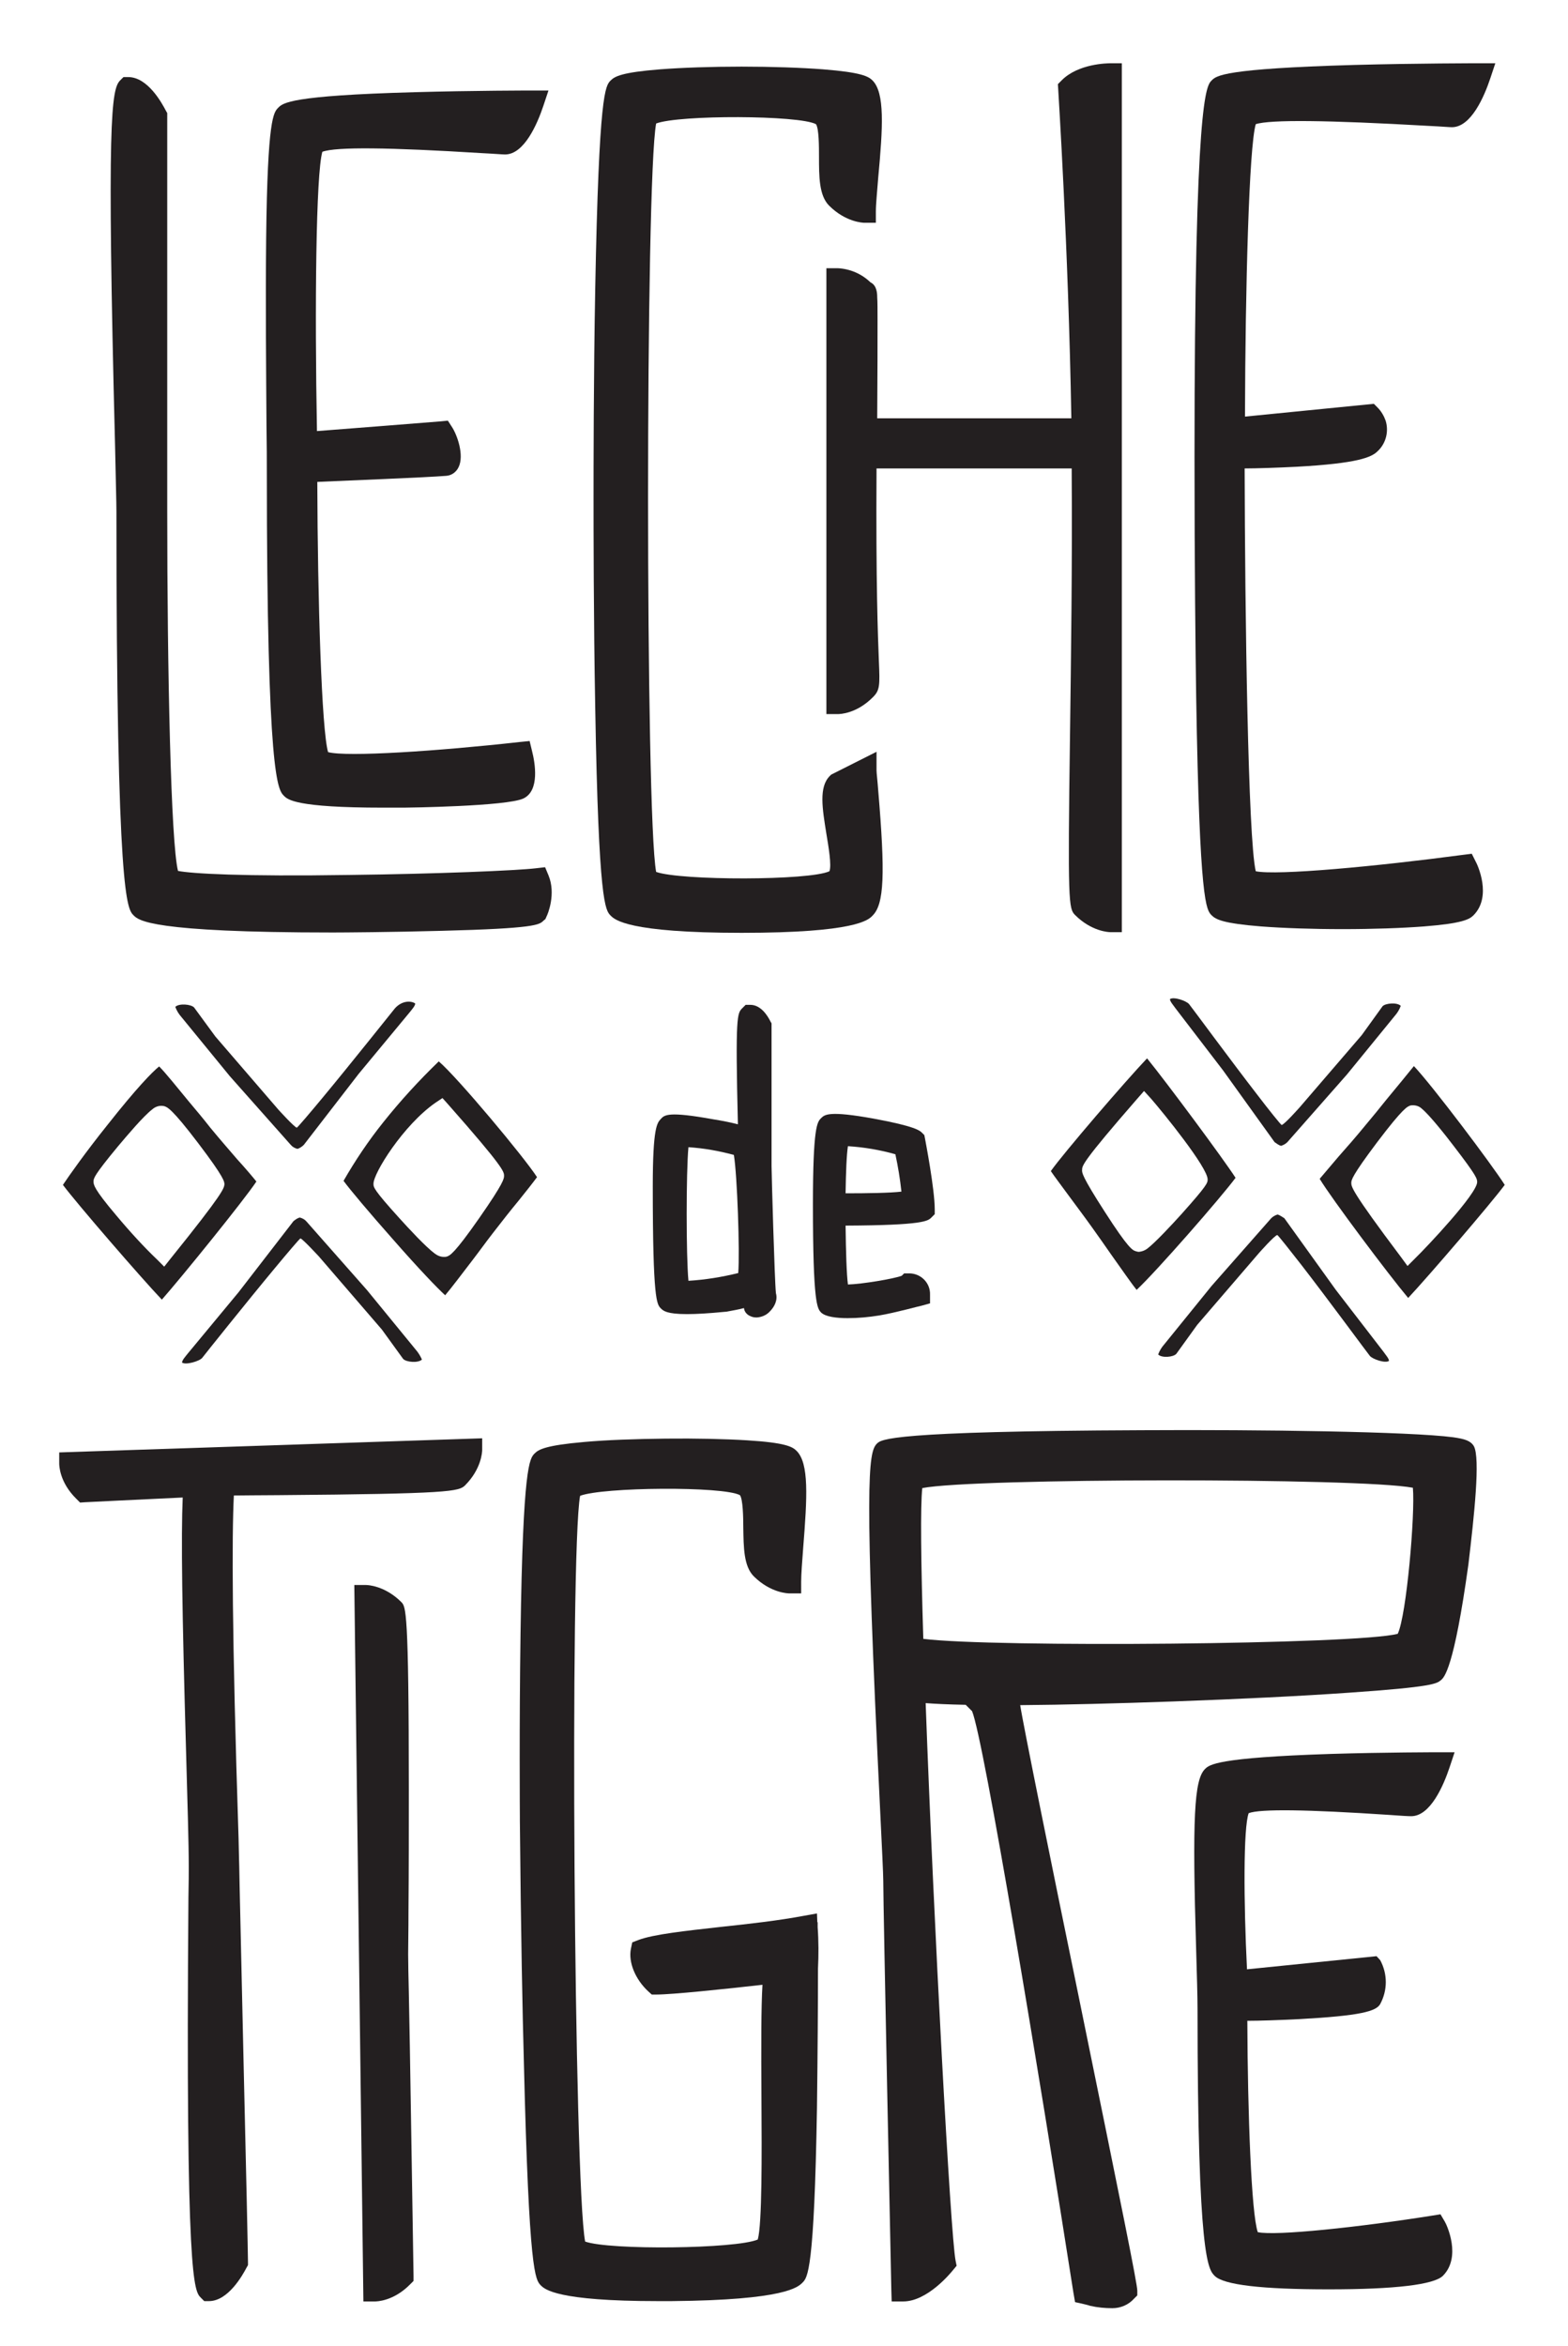 <?xml version="1.0" encoding="utf-8"?>
<!-- Generator: Adobe Illustrator 22.1.0, SVG Export Plug-In . SVG Version: 6.00 Build 0)  -->
<svg version="1.1" id="Layer_1" xmlns="http://www.w3.org/2000/svg" xmlns:xlink="http://www.w3.org/1999/xlink" x="0px" y="0px"
	 viewBox="0 0 466 697.2" style="enable-background:new 0 0 466 697.2;" xml:space="preserve">
<style type="text/css">
	.st0{fill:#231F20;}
</style>
<g>
	<path class="st0" d="M88.4,341.4c-0.8-0.2-1.5-0.6-2-1.2l-18.1-20.4l-14.4-17.6c-0.8-0.9-1.4-1.9-1.8-3c1.1-1.1,4.7-0.8,5.6,0.2
		L64,308l18.7,21.7c0,0,4.7,5.2,5.5,5.4c0.2,0,4.1-4.6,7.5-8.7c8.4-10.1,21.1-26.1,21.7-26.8c2.2-2.4,4.9-2.2,6-1.4
		c0,0.7-1,1.8-1.8,2.8l-15,18.1l-16.3,21.1C89.8,340.7,89.1,341.2,88.4,341.4z"/>
	<path class="st0" d="M89.1,361.8c0.8,0.2,1.5,0.6,2,1.2l18,20.4l14.4,17.6c0.8,0.9,1.4,1.9,1.9,3c-1.1,1.1-4.7,0.8-5.6-0.2
		l-6.3-8.7l-18.7-21.7c0,0-4.8-5.2-5.5-5.4c-0.2,0-4.1,4.6-7.5,8.7c-8.4,10.1-21.1,26-21.7,26.8c-0.8,1-4.9,2.2-6,1.4
		c0-0.7,1-1.8,1.8-2.8l15-18.1l16.3-21.1C87.7,362.5,88.3,362,89.1,361.8L89.1,361.8z"/>
	<path class="st0" d="M130.4,315.4c-5.9,5.7-11.4,11.7-16.5,18.1c-4.4,5.5-8.3,11.3-11.8,17.4c1.9,2.6,7.7,9.5,14.7,17.4
		c7.8,8.9,13.1,14.4,15.5,16.6c1.8-2.1,5.1-6.5,8.1-10.4c2-2.6,4-5.4,6.1-8.1c2.7-3.5,5.3-6.8,7.7-9.7c2.1-2.6,4.3-5.4,5.4-6.9
		C155.8,343.9,136.1,320.3,130.4,315.4z M149.8,349.4c0,0.8,0,2-7.4,12.6s-8.7,11.1-9.6,11.4c-0.3,0.1-0.6,0.1-0.9,0.1
		c-1,0-1.9-0.4-2.7-1c-2.6-1.9-7.7-7.4-10.5-10.5c-7.7-8.5-7.7-9.2-7.7-10.2c-0.1-3.1,8.9-17.5,18.4-24.1l2.1-1.4l1.7,1.9
		C149.8,347,149.8,348.2,149.8,349.4L149.8,349.4z"/>
	<path class="st0" d="M56.1,327.3c-3.3-4-6.9-8.5-8.8-10.4c-2,1.6-6.7,6.4-15.3,17.3c-6.5,8.1-11.5,15.2-13.3,17.9
		c4.1,5.5,23.3,27.7,29.4,34.1c5.9-6.7,24.3-29.4,28.1-35.1c-1.2-1.5-3.5-4.2-5.7-6.6c-2.4-2.8-5.2-6-8-9.4
		C60.4,332.4,58.2,329.8,56.1,327.3L56.1,327.3z M50.7,374l-1.9,2.4l-2.2-2.2c-3.6-3.4-8.1-8.3-12.1-13.1c-6.7-7.9-6.7-9.1-6.7-10
		s0-1.7,7.3-10.5c2.7-3.2,7.5-8.9,10.1-10.9c1-0.9,2.3-1.3,3.6-1c0.9,0.3,2.2,0.6,10.1,11s7.8,11.5,7.8,12.3
		C66.5,353.2,66.5,354.4,50.7,374L50.7,374z"/>
	<path class="st0" d="M380.7,340.5c0.7-0.2,1.4-0.6,1.9-1.1l17.7-20.1l14.2-17.4c0.8-0.9,1.4-1.9,1.8-3c-1.1-1.1-4.5-0.8-5.4,0.1
		l-6.2,8.6l-18.4,21.4c0,0-4.6,5.2-5.4,5.3c-0.2,0-3.9-4.6-7.1-8.8c-7.9-10.2-19.8-26.4-20.4-27.1c-0.8-1-4.6-2.3-5.7-1.5
		c0,0.7,1,1.8,1.7,2.8l14.1,18.4l15.3,21.3C379.4,339.8,380,340.3,380.7,340.5L380.7,340.5z"/>
	<path class="st0" d="M379.7,360.9c-0.7,0.2-1.4,0.6-1.9,1.1l-17.7,20.1l-14.1,17.4c-0.8,0.9-1.4,1.9-1.8,3c1.1,1.1,4.5,0.8,5.4-0.2
		l6.2-8.6l18.4-21.4c0,0,4.6-5.2,5.4-5.3c0.2,0,3.9,4.7,7.1,8.8c7.9,10.2,19.8,26.4,20.4,27.1c0.8,1,4.6,2.3,5.7,1.5
		c0-0.7-1-1.8-1.7-2.8l-14.1-18.3l-15.3-21.3C381,361.6,380.4,361.1,379.7,360.9L379.7,360.9z"/>
	<path class="st0" d="M312.3,348c1,1.5,3.2,4.4,5.1,7c2.2,3,4.7,6.3,7.2,9.8c2,2.8,3.9,5.5,5.7,8.1c2.8,3.9,5.8,8.3,7.5,10.4
		c5.9-5.5,25.2-27.6,29.4-33.3c-3.6-5.6-20.6-28.5-26.3-35.5C334.7,321,316.1,342.6,312.3,348z M358.9,350.5c0,1-0.1,1.7-7.7,10.2
		c-2.8,3.1-7.9,8.6-10.3,10.4c-0.7,0.5-1.5,0.8-2.4,0.9c-0.3,0-0.7-0.1-1-0.2c-0.9-0.3-2.1-0.7-9.1-11.6
		c-6.9-10.7-6.9-11.8-6.8-12.6c0-1.2,0.1-2.4,16.3-21l2.1-2.4l2.1,2.3C345.5,330.4,359,347,358.9,350.5L358.9,350.5z"/>
	<path class="st0" d="M412,326.8c-2,2.5-4.1,5.1-6.3,7.7c-2.7,3.3-5.5,6.5-7.9,9.2c-2.1,2.5-4.4,5.2-5.6,6.6
		c3.4,5.7,20.5,28.5,26.3,35.4c6.1-6.5,24.7-28.2,28.7-33.6c-3.8-6-21.5-29.5-27-35.3C418.4,319,415.1,323.1,412,326.8L412,326.8z
		 M432,340.5c7,9.1,7,9.8,7,10.8c-0.1,3.5-14.8,19.1-18.5,22.7l-2.2,2.2l-1.9-2.6c-14.9-19.8-14.8-21-14.8-22.1
		c0-0.8,0.1-2,7.7-12.1c7.8-10.3,9-10.6,9.9-10.9c1.2-0.2,2.5,0.1,3.4,1C424.8,331.3,429.5,337.2,432,340.5L432,340.5z"/>
	<path class="st0" d="M424.4,37.4c4.2,0.2,6.3,0.4,7.1,0.4c5.7,0,9.6-9.1,11.4-14.5l1.5-4.5h-4.8c-0.2,0-18.5,0-37.1,0.5
		c-38.9,1.1-41,3.2-42.4,4.6c-1.6,1.6-5.1,5.1-5.1,111.9c0,33.5,0.3,57.4,0.5,71.5c1,61.2,3,63.1,4.6,64.7c1.2,1.2,3.3,2.4,14.7,3.3
		c6.6,0.5,15.2,0.8,24.2,0.8s17.6-0.3,24.2-0.8c11.4-0.9,13.5-2.1,14.7-3.3c5.6-5.6,1.2-15.1,0.6-16.1l-1.1-2.2l-2.4,0.3
		c-26.2,3.5-55.5,6.2-61.8,4.9c-2.3-9.9-3.2-76.4-3.3-119.7c3.6,0,9.5-0.2,15.5-0.5c18.1-1,22.2-2.8,24-4.6c2.5-2.3,3.4-5.9,2.4-9.1
		c-0.5-1.4-1.3-2.8-2.4-3.9l-1.1-1.1l-38.3,3.8c0.1-38.4,1.2-80,3.2-86.9C377.5,35.5,394.6,35.7,424.4,37.4L424.4,37.4z"/>
	<path class="st0" d="M330.1,18.8c-1,0-9.7,0.1-14.6,5.1l-1.1,1.1l0.1,1.6c0,0.5,3,46.4,3.9,97.7h-57.7c0.1-13,0.1-22.8,0.1-29.2
		c0-3.1,0-5.4-0.1-6.8c0-1.1-0.1-3.5-2-4.4c-2.6-2.5-6-4-9.7-4.2h-3.4v132.5h3.4c0.6,0,5.6-0.1,10.5-5.1c2-2,2-3.5,1.7-10.6
		c-0.3-7.5-0.9-23.1-0.7-56.7v-0.6h58v0.6c0.2,27.6-0.2,55.9-0.5,78.7c-0.7,49.8-0.4,51.5,1.5,53.4c4.9,4.9,10,5.1,10.5,5.1h3.4
		V18.8L330.1,18.8z"/>
	<path class="st0" d="M261,234.9c-0.2-2.8-0.5-5.2-0.5-5.9v-5.6l-13.5,6.8l-0.4,0.4c-3.3,3.3-2.2,9.7-1,17.2
		c0.6,3.6,1.6,9.4,0.9,11.1c-5.9,2.8-44.2,2.8-51.5,0.2c-3.2-17-3.2-205.5,0-222.4c6.8-2.6,42.5-2.5,47.5,0.2
		c0.9,1.3,0.9,6.7,0.9,9.6c0,5.9,0,11.6,3,14.6c4.9,4.9,10,5.1,10.5,5.1h3.4v-3.4c0-2.2,0.4-6,0.7-10c1.4-15,2-25.2-1.7-28.9
		c-1.2-1.2-3.3-2.4-14.7-3.3c-6.6-0.5-15.2-0.8-24.2-0.8s-17.6,0.3-24.2,0.8c-11.4,0.9-13.5,2.1-14.7,3.3c-1.6,1.6-3.5,3.5-4.6,61.7
		c-0.5,26.8-0.5,54.5-0.5,62.4s0,35.6,0.5,62.4c1,58.1,3,60.1,4.6,61.7c1.2,1.2,5.1,5.1,38.9,5.1s37.7-3.8,38.9-5.1
		C262.8,268.7,263.1,259.7,261,234.9L261,234.9z"/>
	<path class="st0" d="M163,260.1l-1-2.4l-2.6,0.3c-5.7,0.7-29.9,1.7-55.6,2c-31.8,0.5-46.9-0.4-50.9-1.2
		c-2.1-8.3-3.2-59.1-3.2-106.8c0-2,0-30.4,0-58.8s0-56.8,0-58.8v-0.8l-0.4-0.7c-1.2-2.3-5.4-10-11.2-10h-1.4l-1,1
		c-2.6,2.6-4,11.5-1.5,108.7c0.2,9.8,0.4,16.8,0.4,19.4c0,114.9,3.2,118.1,5.1,120c1.5,1.5,5,5.1,59.2,5.1c3.1,0,17.8-0.1,32.4-0.5
		c27.8-0.7,29-1.8,30.2-3l0.6-0.5l0.3-0.7C162.8,271.7,165.3,265.6,163,260.1L163,260.1z"/>
	<path class="st0" d="M143.1,45.5c4.1,0.2,6.1,0.4,7,0.4c5.7,0,9.6-9.1,11.4-14.5l1.5-4.5h-4.8c-0.2,0-17.5,0-35.1,0.5
		c-36.9,1-39,3.2-40.4,4.6s-3.2,3.2-3.6,38.7c-0.2,19,0,41.1,0.1,55.8c0.1,5.9,0.1,10.6,0.1,13.3c0,91.6,3.3,94.9,5.1,96.7
		c1.1,1.1,3.5,3.5,29.4,3.5c2,0,4.1,0,6.3,0c1.2,0,30.4-0.4,35.4-2.7s3.5-10.7,2.6-14.2l-0.7-2.9l-3,0.3c-24.2,2.7-51.4,4.5-56.9,3
		c-1.9-6.6-3.1-44.7-3.2-80.3c8.8-0.4,32.1-1.3,38.3-1.8c1.6-0.1,3-1.1,3.7-2.6c1.7-3.5-0.4-9.6-2.1-12.1l-1.1-1.7l-2,0.2
		c-3.7,0.3-27.6,2.2-36.9,2.9c-0.7-37-0.3-76.4,1.6-83C99.9,43.6,115.7,43.8,143.1,45.5L143.1,45.5z"/>
	<path class="st0" d="M17.6,431.6v3.3c0,0.6,0.1,5.6,5.1,10.5l1.1,1.1l1.5-0.1c0.2,0,15.9-0.8,29-1.4c-0.5,11.6-0.2,33.5,1,75.6
		c0.4,14.6,0.8,27.1,0.8,34.1c0,1.6,0,4.8-0.1,9.2c-0.9,114.3,1.7,116.9,3.7,118.9l1,1h1.4c5.7,0,10-7.7,11.2-10l0.4-0.7v-0.8
		c0-2.1-0.6-29.7-1.3-58.9c-0.6-27.9-1.3-56.7-1.3-58.7c0-0.6-0.1-3-0.2-8.4c-2-61.5-2-89.8-1.4-101.9c2.9,0,7.6-0.1,13.3-0.1
		c50.8-0.4,53.6-1.1,55.4-2.9c4.9-4.9,5.1-10,5.1-10.5v-3.5L17.6,431.6z"/>
	<path class="st0" d="M122.9,676.3c0,0-0.4-25-0.8-49.9c-0.2-12.5-0.4-25-0.6-34.3c-0.1-4.7-0.2-8.6-0.2-11.3v-0.3
		c0-2.6,0.1-6.5,0.1-12.9c0.1-11.3,0.1-24.3,0.1-35.8c0-53.5-0.9-54.3-2.2-55.7c-4.9-4.9-10-5.1-10.5-5.1h-3.5l2.7,212.9h3.4
		c0.6,0,5.6-0.1,10.5-5.1l1-1V676.3z"/>
	<path class="st0" d="M243,572.7v-1.5h-0.1l-0.1-2.6l-3.9,0.7c-7.4,1.4-16.2,2.4-24.7,3.3c-10.7,1.2-20,2.2-24.5,3.9l-1.8,0.7
		l-0.4,1.9c-0.8,4,1.3,9.1,5.2,12.7l1,0.9h1.4c4.6,0,20-1.6,31.5-2.9c-0.4,6.7-0.4,17.4-0.3,34.6c0.1,15.5,0.2,36.6-1.1,41.1
		c-6.5,2.8-44.1,3.2-51.3,0.6c-3.3-17-4.6-204.8-1.5-221.6c6.7-2.6,42.5-2.9,47.5-0.2c0.9,1.2,1,6.7,1,9.6
		c0.1,5.9,0.1,11.6,3.2,14.6c5,4.9,10.1,5,10.6,5h3.4V470c0-2.2,0.3-6,0.6-10c1.2-15.1,1.8-25.2-2-28.9c-1.2-1.2-3.3-2.4-14.7-3.1
		c-6.6-0.4-15.2-0.6-24.2-0.5s-17.6,0.4-24.2,1c-11.4,1-13.5,2.2-14.7,3.4c-1.5,1.5-3.5,3.6-4.2,53.5c-0.4,27.5-0.2,54-0.2,54.3v1.2
		c0.3,33.6,0.8,57.8,1.2,72.2c1.5,62.5,3.4,64.3,5,66c1.2,1.2,4.8,4.7,34.8,4.7h4.1c33.9-0.3,37.6-4.2,38.9-5.5
		c1.5-1.5,3.5-3.5,4.3-52c0.2-15.9,0.3-31.4,0.3-40.8v-0.5C243.3,581,243.3,576.8,243,572.7L243,572.7z"/>
	<path class="st0" d="M428.1,658l-2.5,0.4c-21.4,3.4-46.6,6.1-51.8,4.9c-1.9-5.5-3-35.1-3.1-62.8c3.6,0,9.5-0.2,15.5-0.5
		c18.1-1,22.8-2.3,24-4.5c2.2-4.1,2.2-8.9,0-13l-1.1-1.2l-38.5,3.9c-1-20-1.1-42.1,0.5-46.4c3.4-1.3,17.4-1.1,41.5,0.5
		c4,0.3,5.9,0.4,6.8,0.4c5.7,0,9.6-9.1,11.4-14.5l1.5-4.5h-4.8c-0.2,0-16,0-32.1,0.5c-33.9,1.1-36,3.2-37.3,4.5
		c-3.2,3.2-3.8,14.4-2.6,54.1c0.2,7.1,0.4,13.2,0.4,17.2c0,74.2,3.2,77.4,5.1,79.3c2.7,2.7,14.1,4,33.9,4s31.2-1.4,33.9-4
		c5.6-5.6,1.2-15.1,0.6-16.1L428.1,658z"/>
	<path class="st0" d="M438,429.7c-1-1.6-2.7-2.1-6.1-2.6c-13-1.7-57-2.3-92.4-2.1c-75.1,0.3-77.6,2.7-78.9,4
		c-2.6,2.6-3.8,11.3,1,109.5c0.5,10.3,0.9,18.5,0.9,20.3c0,8,2.3,117.1,2.4,121.7l0.1,3.4h3.4c7.2,0,14.1-8.4,14.9-9.4l1-1.2
		l-0.3-1.5c-1.5-7.4-6.5-100-8.9-165.7c2.7,0.2,6.5,0.4,11.9,0.5l1.9,1.9c3.5,8.5,19.9,107.5,30.1,172.7l0.5,2.9
		c0,0,3.4,0.7,4.5,1.1c2.2,0.5,4.4,0.7,6.6,0.7c2.4,0,4.8-1,6.4-2.8l1-1v-1.4c0-2-4.4-23.7-17.5-87.8c-7.8-37.9-16.5-80.8-17.3-86.2
		c12.9-0.1,28.7-0.5,45.6-1.1c19.4-0.7,37.9-1.6,52.1-2.6c24.9-1.7,26.1-2.7,27.3-3.7c1-0.8,3.9-3.4,8.2-34.4
		C438.1,450.6,440,433.2,438,429.7L438,429.7z M274.1,442.2c15.2-3,130.2-3.1,145.8-0.1c0.7,7.9-1.9,38-4.5,43.4
		c-11.8,3.2-120.7,4.1-141,1.5C273.7,464.4,273.5,447.4,274.1,442.2L274.1,442.2z"/>
	<path class="st0" d="M230.6,384.3c-0.4-3.6-1.3-35.9-1.3-37.8v-42.4l-0.4-0.7c-0.7-1.4-2.7-4.8-5.9-4.8h-1.4l-1,1
		c-1.5,1.5-2.1,2.1-1.3,34.5c-1.9-0.5-4.3-1-7.4-1.5c-13.3-2.4-14.4-1.3-15.5-0.1s-2.4,2.4-2.4,20.1c0,33.8,1.2,35,2.4,36.2
		c0.7,0.7,1.7,1.7,7.8,1.7c2.7,0,6.3-0.2,11.4-0.7h0.2c2.1-0.4,3.9-0.7,5.3-1.1c0.1,1.1,0.9,2,1.9,2.4c0.6,0.3,1.2,0.4,1.9,0.4
		c1.5-0.1,2.9-0.7,3.9-1.8C230.1,388.4,231.2,386.4,230.6,384.3L230.6,384.3z M219.4,378.3c-4.9,1.2-9.8,2-14.8,2.3
		c-0.7-7.4-0.7-32.3,0-39.7c4.6,0.3,9.1,1.1,13.5,2.3C219.1,349.1,219.9,372.1,219.4,378.3L219.4,378.3z"/>
	<path class="st0" d="M274.9,338.3l-0.2-1l-0.7-0.7c-0.6-0.6-1.9-1.9-14.4-4.2c-13.3-2.4-14.5-1.2-15.6-0.1s-2.4,2.4-2.4,25.6
		c0,29.6,1.3,30.9,2.4,32.1c1.3,1.3,4.6,1.7,7.9,1.7c3.2,0,6.3-0.3,9.4-0.8c4.8-0.8,12.3-2.9,12.6-2.9l2.5-0.7v-2.6
		c0.1-3.4-2.6-6.2-6-6.3c-0.1,0-0.2,0-0.3,0h-1.4l-0.7,0.7c-2.3,0.9-11.9,2.5-16,2.6c-0.4-3-0.6-9.6-0.7-17.5
		c23.3-0.1,24.5-1.4,25.5-2.4l1-1v-1.4C277.8,353.3,275,338.9,274.9,338.3L274.9,338.3z M252,340.6c4.8,0.3,9.5,1.1,14.1,2.4
		c0.8,3.7,1.4,7.4,1.8,11.1c-3.3,0.4-10,0.5-16.6,0.5C251.4,348.3,251.6,343.1,252,340.6L252,340.6z"/>
</g>
</svg>
